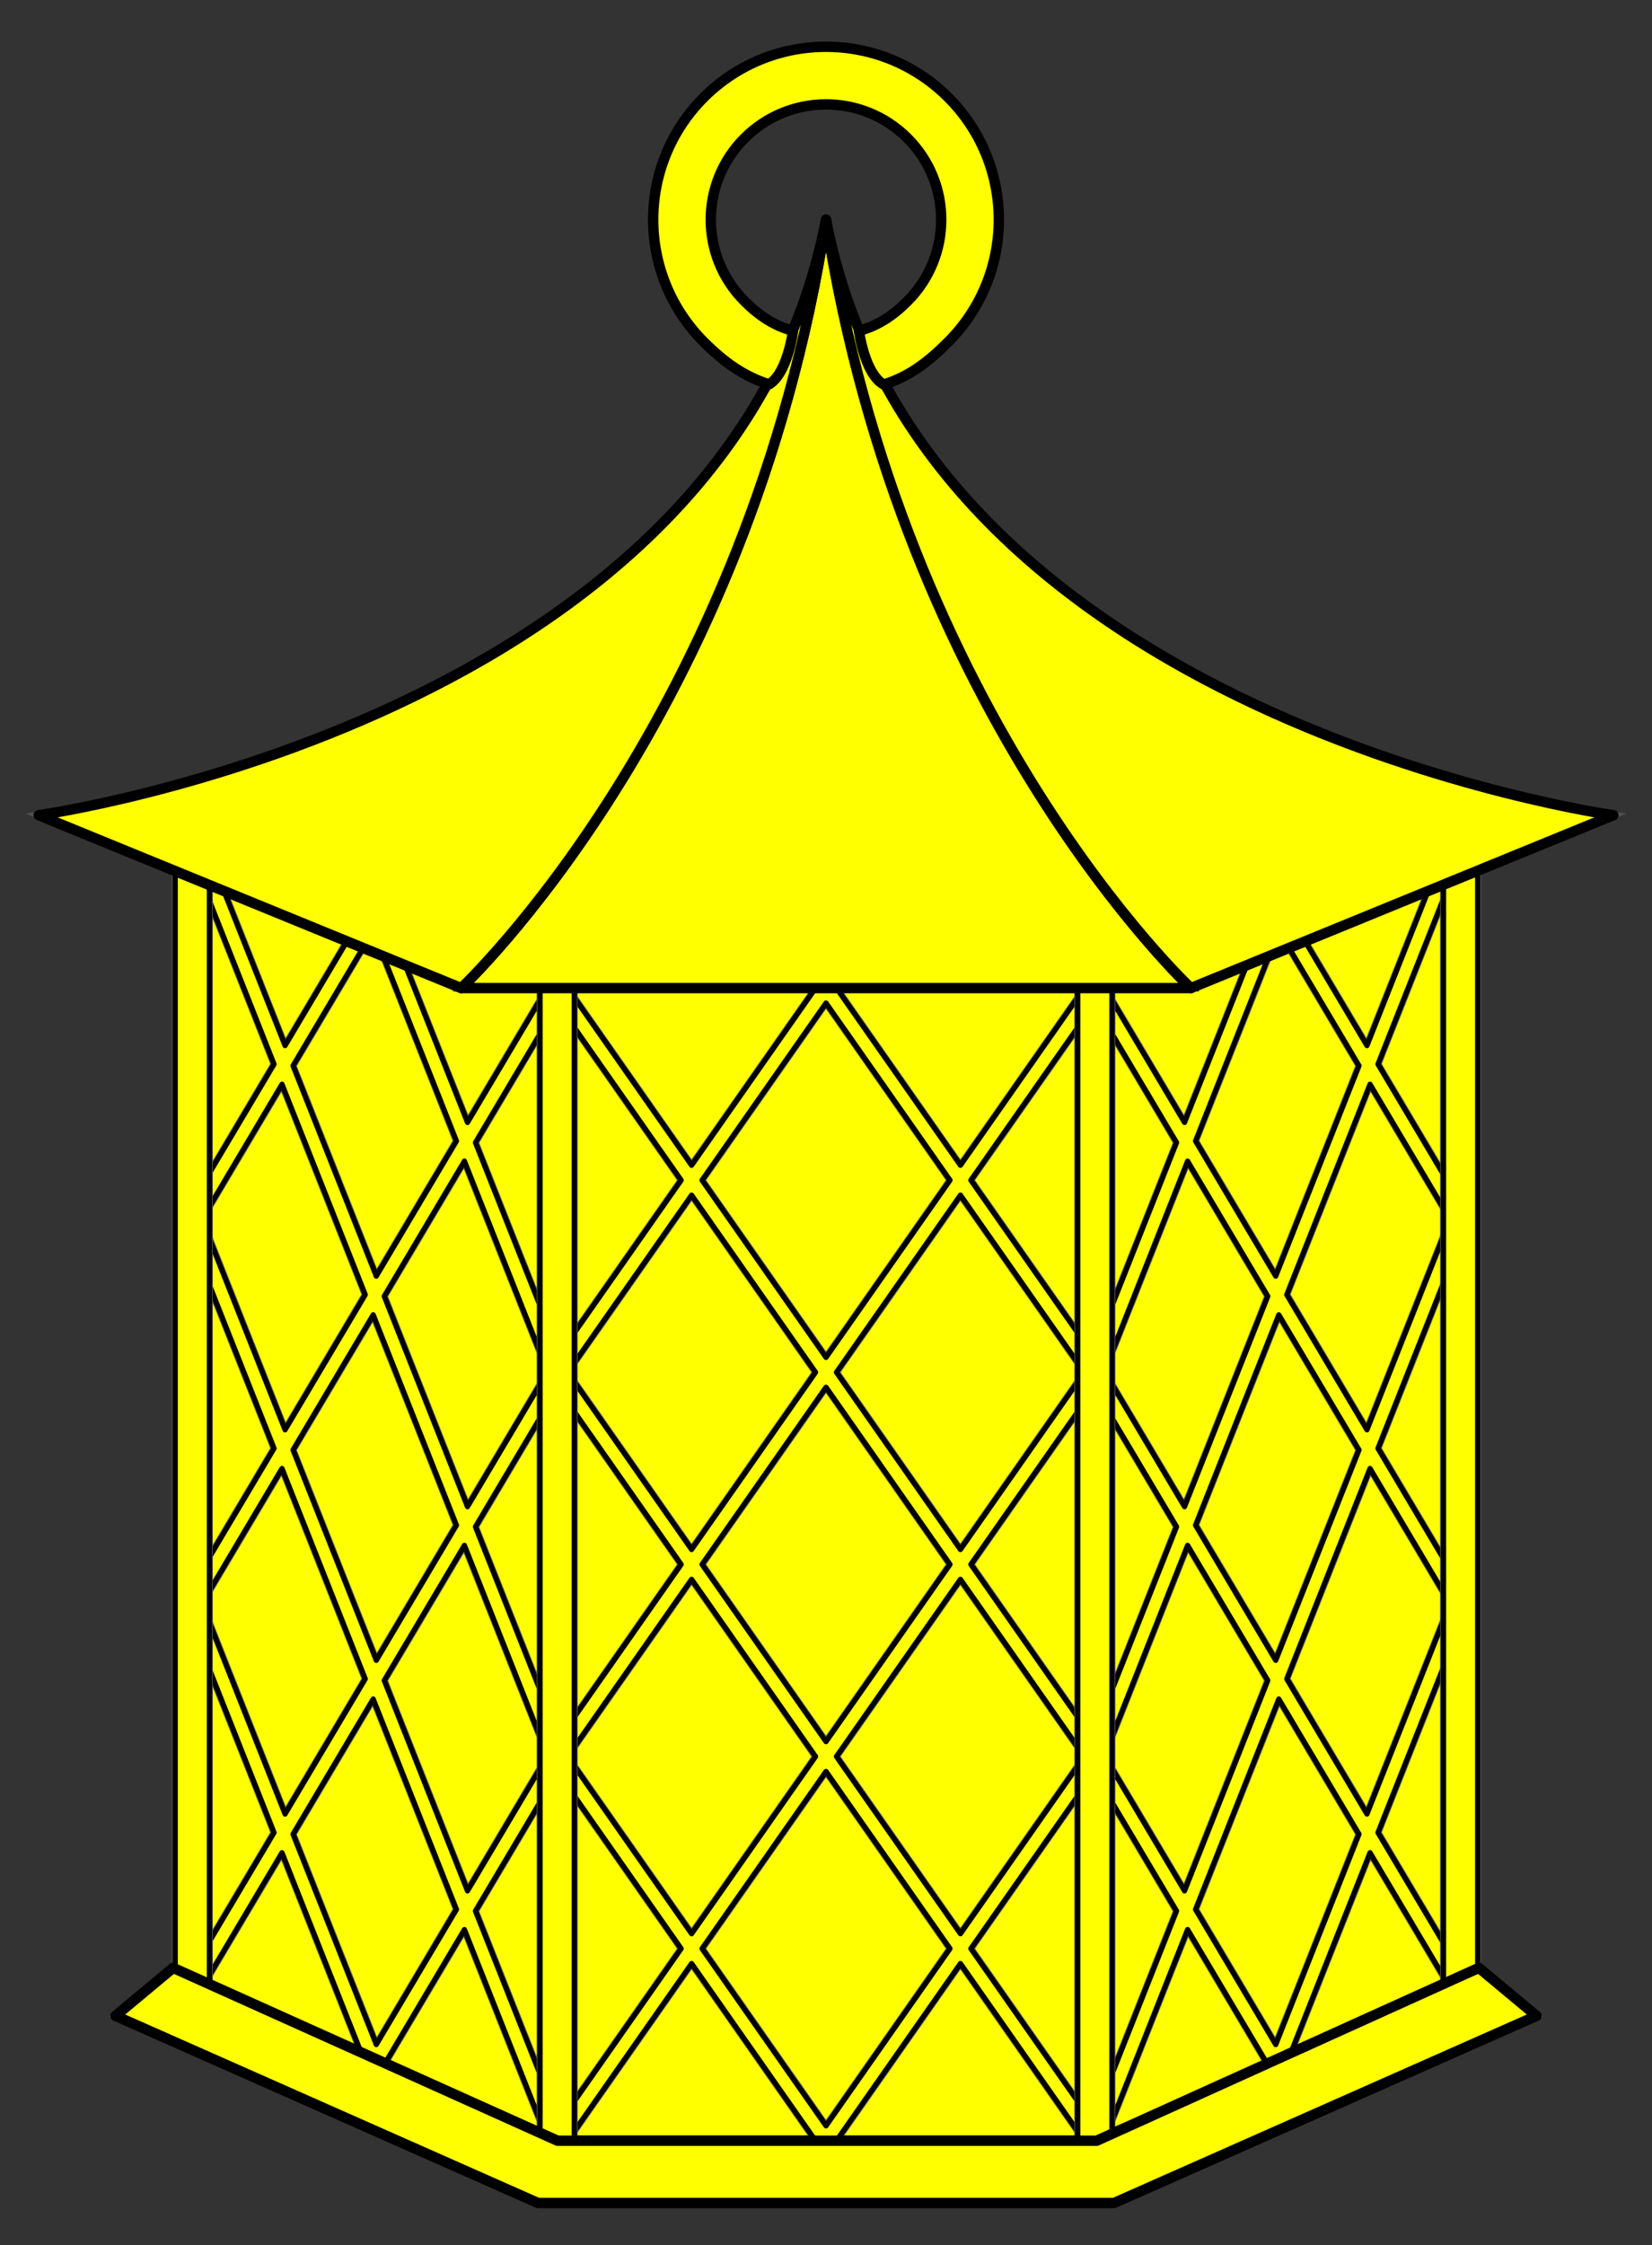 <?xml version="1.0" encoding="utf-8"?>
<svg xmlns:xl="http://www.w3.org/1999/xlink" xmlns="http://www.w3.org/2000/svg"
     xmlns:dc="http://purl.org/dc/elements/1.1/"
     xmlns:xlink="http://www.w3.org/1999/xlink"
     version="1.1"
     viewBox="63 76.5 238.5 324"
     width="238.5"
     height="324"
     preserveAspectRatio="xMidYMid meet"
     zoomAndPan="magnify"
     contentScriptType="application/ecmascript"
     contentStyleType="text/css">
   <rect x="63" y="76.5" width="238.5" height="324" fill="#333333" stroke="none"/>
   <defs/>
   <g stroke-opacity="1" fill="#ffff00" fill-opacity="1" stroke="#505050"
      stroke-dasharray="none">
      <title>Lantern (5)</title>
      <g>
         <title>Art</title>
         <g>
            <g>
               <rect x="143.438" y="213.549" width="77.625" height="171.884"/>
               <rect x="143.438" y="213.549" width="77.625" height="171.884" stroke="black"
                     stroke-linecap="round"
                     stroke-linejoin="round"
                     stroke-width="1.5"/>
            </g>
            <g>
               <path d="M 273.737 191.371 L 221.062 213.549 L 221.062 385.433 L 273.737 363.254 Z"/>
               <path d="M 273.737 191.371 L 221.062 213.549 L 221.062 385.433 L 273.737 363.254 Z"
                     stroke="black"
                     stroke-linecap="round"
                     stroke-linejoin="round"
                     stroke-width="1.5"/>
            </g>
            <g>
               <path d="M 90.763 191.371 L 143.438 213.549 L 143.438 385.433 L 90.763 363.254 Z"/>
               <path d="M 90.763 191.371 L 143.438 213.549 L 143.438 385.433 L 90.763 363.254 Z"
                     stroke="black"
                     stroke-linecap="round"
                     stroke-linejoin="round"
                     stroke-width="1.5"/>
            </g>
            <g>
               <path d="M 130.491 293.932 L 118.469 263.56 L 130.047 244.06 L 142.069 274.431 Z M 128.901 296.61 L 117.322 316.11 L 105.3 285.738 L 116.879 266.238 Z M 130.047 299.506 L 142.069 329.878 L 130.491 349.378 L 118.469 319.006 Z M 131.637 296.828 L 144.49 275.18 C 144.498 275.168 144.505 275.156 144.511 275.144 C 144.519 275.131 144.527 275.117 144.534 275.103 C 144.605 274.965 144.647 274.819 144.663 274.673 C 144.665 274.651 144.667 274.629 144.668 274.607 C 144.676 274.459 144.658 274.309 144.61 274.161 C 144.605 274.145 144.599 274.129 144.593 274.113 C 144.588 274.1 144.583 274.087 144.578 274.075 L 131.637 241.381 L 144.497 219.723 C 144.844 219.138 144.652 218.382 144.067 218.034 C 143.481 217.687 142.725 217.88 142.378 218.465 L 130.491 238.485 L 118.25 207.561 C 118.207 207.449 118.147 207.342 118.071 207.245 C 118.071 207.245 118.071 207.245 118.071 207.244 C 118.07 207.244 118.069 207.243 118.068 207.242 C 118.068 207.241 118.068 207.241 118.068 207.241 C 118.067 207.24 118.066 207.239 118.065 207.238 C 118.065 207.238 118.065 207.237 118.065 207.237 C 118.064 207.236 118.063 207.234 118.062 207.233 C 118.062 207.233 118.061 207.233 118.061 207.233 C 118.061 207.232 118.06 207.231 118.06 207.23 C 118.059 207.23 118.059 207.23 118.059 207.23 C 118.058 207.228 118.056 207.227 118.055 207.225 C 118.055 207.225 118.055 207.224 118.055 207.224 C 118.054 207.224 118.054 207.223 118.054 207.223 C 118.053 207.223 118.053 207.223 118.053 207.223 C 118.052 207.221 118.05 207.219 118.048 207.217 C 118.048 207.216 118.048 207.216 118.048 207.216 C 118.048 207.216 118.048 207.216 118.047 207.216 C 118.047 207.216 118.047 207.215 118.047 207.215 C 118.045 207.213 118.043 207.211 118.042 207.209 C 118.041 207.208 118.041 207.208 118.041 207.208 C 117.955 207.106 117.85 207.017 117.73 206.945 C 117.721 206.94 117.713 206.935 117.705 206.931 C 117.691 206.923 117.677 206.915 117.663 206.908 C 117.525 206.837 117.379 206.795 117.233 206.779 C 117.211 206.777 117.189 206.775 117.167 206.774 C 117.02 206.766 116.869 206.784 116.721 206.832 C 116.705 206.837 116.689 206.843 116.673 206.849 C 116.554 206.893 116.442 206.955 116.341 207.034 C 116.341 207.034 116.341 207.034 116.34 207.034 C 116.339 207.035 116.339 207.036 116.338 207.036 C 116.337 207.037 116.337 207.037 116.337 207.037 C 116.336 207.038 116.335 207.039 116.334 207.04 C 116.334 207.04 116.333 207.04 116.333 207.04 C 116.332 207.041 116.33 207.042 116.329 207.043 C 116.329 207.043 116.329 207.043 116.329 207.044 C 116.328 207.044 116.327 207.045 116.326 207.045 C 116.326 207.046 116.326 207.046 116.326 207.046 C 116.324 207.047 116.323 207.049 116.321 207.05 C 116.321 207.05 116.32 207.05 116.32 207.05 C 116.32 207.051 116.319 207.051 116.319 207.051 C 116.319 207.052 116.319 207.052 116.319 207.052 C 116.317 207.053 116.315 207.055 116.313 207.057 C 116.312 207.057 116.312 207.057 116.312 207.057 C 116.312 207.057 116.312 207.057 116.312 207.057 C 116.312 207.058 116.311 207.058 116.311 207.058 C 116.309 207.06 116.307 207.062 116.305 207.063 C 116.304 207.064 116.304 207.064 116.304 207.064 C 116.202 207.15 116.113 207.254 116.041 207.375 L 116.035 207.385 L 104.154 227.396 L 91.909 196.462 C 91.659 195.829 90.943 195.519 90.31 195.77 C 89.677 196.02 89.367 196.736 89.618 197.369 L 102.564 230.074 L 89.711 251.721 C 89.703 251.733 89.696 251.745 89.689 251.757 C 89.682 251.771 89.674 251.785 89.667 251.799 C 89.596 251.937 89.554 252.083 89.538 252.229 C 89.536 252.251 89.534 252.273 89.533 252.295 C 89.525 252.442 89.543 252.593 89.591 252.741 C 89.596 252.757 89.602 252.773 89.608 252.789 C 89.61 252.794 89.612 252.8 89.614 252.805 C 89.617 252.812 89.619 252.82 89.623 252.827 L 102.564 285.521 L 89.711 307.168 C 89.703 307.18 89.696 307.192 89.689 307.204 C 89.682 307.218 89.674 307.231 89.667 307.245 C 89.596 307.383 89.554 307.529 89.538 307.676 C 89.536 307.698 89.534 307.72 89.533 307.741 C 89.525 307.889 89.543 308.04 89.591 308.187 C 89.596 308.203 89.602 308.22 89.608 308.236 C 89.612 308.248 89.617 308.261 89.623 308.274 L 102.564 340.967 L 89.704 362.625 C 89.357 363.211 89.549 363.966 90.134 364.314 C 90.719 364.661 91.475 364.469 91.823 363.884 L 103.71 343.863 L 115.951 374.787 C 115.994 374.9 116.054 375.007 116.13 375.103 C 116.13 375.104 116.13 375.104 116.13 375.104 C 116.131 375.105 116.132 375.106 116.132 375.107 C 116.133 375.107 116.133 375.107 116.133 375.107 C 116.134 375.108 116.135 375.109 116.136 375.111 C 116.136 375.111 116.136 375.111 116.136 375.111 C 116.137 375.112 116.138 375.114 116.139 375.115 C 116.139 375.115 116.139 375.115 116.14 375.116 C 116.14 375.116 116.141 375.117 116.141 375.118 C 116.142 375.118 116.142 375.118 116.142 375.118 C 116.143 375.12 116.145 375.122 116.146 375.123 C 116.146 375.124 116.146 375.124 116.146 375.124 C 116.147 375.124 116.147 375.125 116.147 375.125 C 116.147 375.125 116.148 375.125 116.148 375.126 C 116.149 375.128 116.151 375.13 116.153 375.132 C 116.153 375.132 116.153 375.132 116.153 375.132 C 116.153 375.132 116.153 375.132 116.153 375.132 C 116.154 375.133 116.154 375.133 116.154 375.133 C 116.156 375.135 116.158 375.137 116.159 375.14 C 116.16 375.14 116.16 375.14 116.16 375.14 C 116.246 375.242 116.35 375.331 116.471 375.403 C 116.48 375.408 116.488 375.413 116.496 375.418 C 116.51 375.425 116.524 375.433 116.538 375.44 C 116.676 375.511 116.822 375.553 116.968 375.569 C 116.99 375.571 117.012 375.573 117.034 375.574 C 117.181 375.582 117.332 375.564 117.48 375.516 C 117.496 375.511 117.512 375.505 117.528 375.499 C 117.647 375.456 117.759 375.393 117.86 375.314 C 117.86 375.314 117.86 375.314 117.86 375.314 C 117.861 375.313 117.862 375.312 117.863 375.312 C 117.863 375.312 117.864 375.312 117.864 375.311 C 117.865 375.31 117.866 375.31 117.867 375.309 C 117.867 375.309 117.868 375.308 117.868 375.308 C 117.869 375.307 117.87 375.306 117.872 375.305 C 117.872 375.305 117.872 375.305 117.872 375.305 C 117.873 375.304 117.874 375.303 117.875 375.303 C 117.875 375.303 117.875 375.303 117.875 375.302 C 117.877 375.301 117.878 375.3 117.88 375.298 C 117.88 375.298 117.88 375.298 117.881 375.298 C 117.881 375.298 117.881 375.297 117.882 375.297 C 117.882 375.297 117.882 375.297 117.882 375.296 C 117.884 375.295 117.886 375.293 117.888 375.292 C 117.888 375.291 117.889 375.291 117.889 375.291 C 117.889 375.291 117.889 375.291 117.889 375.291 C 117.889 375.291 117.89 375.291 117.89 375.29 C 117.892 375.288 117.894 375.287 117.896 375.285 C 117.897 375.285 117.897 375.284 117.897 375.284 C 117.999 375.198 118.088 375.094 118.16 374.973 L 118.166 374.963 L 130.047 354.952 L 142.292 385.887 C 142.542 386.519 143.258 386.829 143.891 386.579 C 144.524 386.328 144.834 385.612 144.583 384.98 L 131.637 352.274 L 144.49 330.627 C 144.498 330.615 144.505 330.603 144.511 330.591 C 144.519 330.577 144.527 330.563 144.534 330.549 C 144.605 330.411 144.647 330.266 144.663 330.119 C 144.665 330.097 144.667 330.075 144.668 330.053 C 144.676 329.906 144.658 329.755 144.61 329.608 C 144.605 329.591 144.599 329.575 144.593 329.559 C 144.591 329.554 144.589 329.549 144.587 329.544 C 144.584 329.536 144.581 329.529 144.578 329.521 Z M 115.732 318.788 L 104.154 338.289 L 92.132 307.917 L 103.71 288.417 Z M 116.879 321.685 L 128.901 352.056 L 117.322 371.557 L 105.3 341.185 Z M 103.71 232.97 L 115.732 263.342 L 104.154 282.842 L 92.132 252.471 Z M 105.3 230.292 L 116.879 210.792 L 128.901 241.163 L 117.322 260.664 Z"
                     fill="#ccc"/>
               <path d="M 130.491 293.932 L 118.469 263.56 L 130.047 244.06 L 142.069 274.431 Z M 128.901 296.61 L 117.322 316.11 L 105.3 285.738 L 116.879 266.238 Z M 130.047 299.506 L 142.069 329.878 L 130.491 349.378 L 118.469 319.006 Z M 131.637 296.828 L 144.49 275.18 C 144.498 275.168 144.505 275.156 144.511 275.144 C 144.519 275.131 144.527 275.117 144.534 275.103 C 144.605 274.965 144.647 274.819 144.663 274.673 C 144.665 274.651 144.667 274.629 144.668 274.607 C 144.676 274.459 144.658 274.309 144.61 274.161 C 144.605 274.145 144.599 274.129 144.593 274.113 C 144.588 274.1 144.583 274.087 144.578 274.075 L 131.637 241.381 L 144.497 219.723 C 144.844 219.138 144.652 218.382 144.067 218.034 C 143.481 217.687 142.725 217.88 142.378 218.465 L 130.491 238.485 L 118.25 207.561 C 118.207 207.449 118.147 207.342 118.071 207.245 C 118.071 207.245 118.071 207.245 118.071 207.244 C 118.07 207.244 118.069 207.243 118.068 207.242 C 118.068 207.241 118.068 207.241 118.068 207.241 C 118.067 207.24 118.066 207.239 118.065 207.238 C 118.065 207.238 118.065 207.237 118.065 207.237 C 118.064 207.236 118.063 207.234 118.062 207.233 C 118.062 207.233 118.061 207.233 118.061 207.233 C 118.061 207.232 118.06 207.231 118.06 207.23 C 118.059 207.23 118.059 207.23 118.059 207.23 C 118.058 207.228 118.056 207.227 118.055 207.225 C 118.055 207.225 118.055 207.224 118.055 207.224 C 118.054 207.224 118.054 207.223 118.054 207.223 C 118.053 207.223 118.053 207.223 118.053 207.223 C 118.052 207.221 118.05 207.219 118.048 207.217 C 118.048 207.216 118.048 207.216 118.048 207.216 C 118.048 207.216 118.048 207.216 118.047 207.216 C 118.047 207.216 118.047 207.215 118.047 207.215 C 118.045 207.213 118.043 207.211 118.042 207.209 C 118.041 207.208 118.041 207.208 118.041 207.208 C 117.955 207.106 117.85 207.017 117.73 206.945 C 117.721 206.94 117.713 206.935 117.705 206.931 C 117.691 206.923 117.677 206.915 117.663 206.908 C 117.525 206.837 117.379 206.795 117.233 206.779 C 117.211 206.777 117.189 206.775 117.167 206.774 C 117.02 206.766 116.869 206.784 116.721 206.832 C 116.705 206.837 116.689 206.843 116.673 206.849 C 116.554 206.893 116.442 206.955 116.341 207.034 C 116.341 207.034 116.341 207.034 116.34 207.034 C 116.339 207.035 116.339 207.036 116.338 207.036 C 116.337 207.037 116.337 207.037 116.337 207.037 C 116.336 207.038 116.335 207.039 116.334 207.04 C 116.334 207.04 116.333 207.04 116.333 207.04 C 116.332 207.041 116.33 207.042 116.329 207.043 C 116.329 207.043 116.329 207.043 116.329 207.044 C 116.328 207.044 116.327 207.045 116.326 207.045 C 116.326 207.046 116.326 207.046 116.326 207.046 C 116.324 207.047 116.323 207.049 116.321 207.05 C 116.321 207.05 116.32 207.05 116.32 207.05 C 116.32 207.051 116.319 207.051 116.319 207.051 C 116.319 207.052 116.319 207.052 116.319 207.052 C 116.317 207.053 116.315 207.055 116.313 207.057 C 116.312 207.057 116.312 207.057 116.312 207.057 C 116.312 207.057 116.312 207.057 116.312 207.057 C 116.312 207.058 116.311 207.058 116.311 207.058 C 116.309 207.06 116.307 207.062 116.305 207.063 C 116.304 207.064 116.304 207.064 116.304 207.064 C 116.202 207.15 116.113 207.254 116.041 207.375 L 116.035 207.385 L 104.154 227.396 L 91.909 196.462 C 91.659 195.829 90.943 195.519 90.31 195.77 C 89.677 196.02 89.367 196.736 89.618 197.369 L 102.564 230.074 L 89.711 251.721 C 89.703 251.733 89.696 251.745 89.689 251.757 C 89.682 251.771 89.674 251.785 89.667 251.799 C 89.596 251.937 89.554 252.083 89.538 252.229 C 89.536 252.251 89.534 252.273 89.533 252.295 C 89.525 252.442 89.543 252.593 89.591 252.741 C 89.596 252.757 89.602 252.773 89.608 252.789 C 89.61 252.794 89.612 252.8 89.614 252.805 C 89.617 252.812 89.619 252.82 89.623 252.827 L 102.564 285.521 L 89.711 307.168 C 89.703 307.18 89.696 307.192 89.689 307.204 C 89.682 307.218 89.674 307.231 89.667 307.245 C 89.596 307.383 89.554 307.529 89.538 307.676 C 89.536 307.698 89.534 307.72 89.533 307.741 C 89.525 307.889 89.543 308.04 89.591 308.187 C 89.596 308.203 89.602 308.22 89.608 308.236 C 89.612 308.248 89.617 308.261 89.623 308.274 L 102.564 340.967 L 89.704 362.625 C 89.357 363.211 89.549 363.966 90.134 364.314 C 90.719 364.661 91.475 364.469 91.823 363.884 L 103.71 343.863 L 115.951 374.787 C 115.994 374.9 116.054 375.007 116.13 375.103 C 116.13 375.104 116.13 375.104 116.13 375.104 C 116.131 375.105 116.132 375.106 116.132 375.107 C 116.133 375.107 116.133 375.107 116.133 375.107 C 116.134 375.108 116.135 375.109 116.136 375.111 C 116.136 375.111 116.136 375.111 116.136 375.111 C 116.137 375.112 116.138 375.114 116.139 375.115 C 116.139 375.115 116.139 375.115 116.14 375.116 C 116.14 375.116 116.141 375.117 116.141 375.118 C 116.142 375.118 116.142 375.118 116.142 375.118 C 116.143 375.12 116.145 375.122 116.146 375.123 C 116.146 375.124 116.146 375.124 116.146 375.124 C 116.147 375.124 116.147 375.125 116.147 375.125 C 116.147 375.125 116.148 375.125 116.148 375.126 C 116.149 375.128 116.151 375.13 116.153 375.132 C 116.153 375.132 116.153 375.132 116.153 375.132 C 116.153 375.132 116.153 375.132 116.153 375.132 C 116.154 375.133 116.154 375.133 116.154 375.133 C 116.156 375.135 116.158 375.137 116.159 375.14 C 116.16 375.14 116.16 375.14 116.16 375.14 C 116.246 375.242 116.35 375.331 116.471 375.403 C 116.48 375.408 116.488 375.413 116.496 375.418 C 116.51 375.425 116.524 375.433 116.538 375.44 C 116.676 375.511 116.822 375.553 116.968 375.569 C 116.99 375.571 117.012 375.573 117.034 375.574 C 117.181 375.582 117.332 375.564 117.48 375.516 C 117.496 375.511 117.512 375.505 117.528 375.499 C 117.647 375.456 117.759 375.393 117.86 375.314 C 117.86 375.314 117.86 375.314 117.86 375.314 C 117.861 375.313 117.862 375.312 117.863 375.312 C 117.863 375.312 117.864 375.312 117.864 375.311 C 117.865 375.31 117.866 375.31 117.867 375.309 C 117.867 375.309 117.868 375.308 117.868 375.308 C 117.869 375.307 117.87 375.306 117.872 375.305 C 117.872 375.305 117.872 375.305 117.872 375.305 C 117.873 375.304 117.874 375.303 117.875 375.303 C 117.875 375.303 117.875 375.303 117.875 375.302 C 117.877 375.301 117.878 375.3 117.88 375.298 C 117.88 375.298 117.88 375.298 117.881 375.298 C 117.881 375.298 117.881 375.297 117.882 375.297 C 117.882 375.297 117.882 375.297 117.882 375.296 C 117.884 375.295 117.886 375.293 117.888 375.292 C 117.888 375.291 117.889 375.291 117.889 375.291 C 117.889 375.291 117.889 375.291 117.889 375.291 C 117.889 375.291 117.89 375.291 117.89 375.29 C 117.892 375.288 117.894 375.287 117.896 375.285 C 117.897 375.285 117.897 375.284 117.897 375.284 C 117.999 375.198 118.088 375.094 118.16 374.973 L 118.166 374.963 L 130.047 354.952 L 142.292 385.887 C 142.542 386.519 143.258 386.829 143.891 386.579 C 144.524 386.328 144.834 385.612 144.583 384.98 L 131.637 352.274 L 144.49 330.627 C 144.498 330.615 144.505 330.603 144.511 330.591 C 144.519 330.577 144.527 330.563 144.534 330.549 C 144.605 330.411 144.647 330.266 144.663 330.119 C 144.665 330.097 144.667 330.075 144.668 330.053 C 144.676 329.906 144.658 329.755 144.61 329.608 C 144.605 329.591 144.599 329.575 144.593 329.559 C 144.591 329.554 144.589 329.549 144.587 329.544 C 144.584 329.536 144.581 329.529 144.578 329.521 Z M 115.732 318.788 L 104.154 338.289 L 92.132 307.917 L 103.71 288.417 Z M 116.879 321.685 L 128.901 352.056 L 117.322 371.557 L 105.3 341.185 Z M 103.71 232.97 L 115.732 263.342 L 104.154 282.842 L 92.132 252.471 Z M 105.3 230.292 L 116.879 210.792 L 128.901 241.163 L 117.322 260.664 Z"
                     stroke="black"
                     stroke-linecap="round"
                     stroke-linejoin="round"
                     stroke-width=".75"/>
            </g>
            <g>
               <path d="M 232.863 296.828 L 219.922 329.521 C 219.919 329.529 219.916 329.536 219.913 329.544 C 219.913 329.542 219.91 329.55 219.907 329.559 C 219.901 329.575 219.895 329.591 219.89 329.608 C 219.842 329.755 219.824 329.906 219.832 330.053 C 219.833 330.075 219.835 330.097 219.837 330.119 C 219.853 330.266 219.895 330.411 219.966 330.549 C 219.973 330.563 219.981 330.577 219.989 330.591 C 219.995 330.603 220.002 330.615 220.01 330.627 L 232.863 352.274 L 219.917 384.98 C 219.666 385.612 219.976 386.328 220.609 386.579 C 221.242 386.829 221.958 386.519 222.208 385.887 L 234.453 354.952 L 246.334 374.963 C 246.404 375.083 246.495 375.192 246.603 375.284 C 246.603 375.284 246.603 375.285 246.604 375.285 C 246.606 375.287 246.608 375.288 246.61 375.29 C 246.61 375.291 246.611 375.291 246.611 375.291 C 246.611 375.291 246.611 375.291 246.611 375.291 C 246.611 375.291 246.612 375.291 246.612 375.292 C 246.614 375.293 246.616 375.295 246.618 375.296 C 246.618 375.297 246.618 375.297 246.618 375.297 C 246.619 375.297 246.619 375.298 246.619 375.298 C 246.62 375.298 246.62 375.298 246.62 375.298 C 246.622 375.3 246.623 375.301 246.625 375.302 C 246.625 375.303 246.625 375.303 246.625 375.303 C 246.626 375.303 246.627 375.304 246.628 375.305 C 246.628 375.305 246.628 375.305 246.628 375.305 C 246.63 375.306 246.631 375.307 246.632 375.308 C 246.632 375.308 246.633 375.309 246.633 375.309 C 246.634 375.31 246.635 375.31 246.636 375.311 C 246.636 375.312 246.637 375.312 246.637 375.312 C 246.638 375.312 246.639 375.313 246.64 375.314 C 246.64 375.314 246.64 375.314 246.64 375.314 C 246.741 375.393 246.853 375.456 246.972 375.499 C 246.988 375.505 247.004 375.511 247.02 375.516 C 247.168 375.564 247.319 375.582 247.466 375.574 C 247.488 375.573 247.51 375.571 247.532 375.569 C 247.678 375.553 247.824 375.511 247.962 375.44 C 247.976 375.433 247.99 375.425 248.004 375.418 C 248.13 375.347 248.244 375.253 248.34 375.14 C 248.34 375.14 248.34 375.14 248.341 375.14 C 248.343 375.137 248.344 375.135 248.346 375.133 C 248.346 375.133 248.346 375.133 248.347 375.132 C 248.347 375.132 248.347 375.132 248.347 375.132 C 248.347 375.132 248.347 375.132 248.347 375.132 C 248.349 375.13 248.351 375.128 248.352 375.126 C 248.352 375.125 248.352 375.125 248.353 375.125 C 248.353 375.125 248.353 375.124 248.354 375.124 C 248.354 375.124 248.354 375.124 248.354 375.123 C 248.355 375.122 248.357 375.12 248.358 375.118 C 248.358 375.118 248.358 375.118 248.359 375.118 C 248.359 375.117 248.36 375.116 248.36 375.116 C 248.361 375.115 248.361 375.115 248.361 375.115 C 248.362 375.114 248.363 375.112 248.364 375.111 C 248.364 375.111 248.364 375.111 248.364 375.111 C 248.365 375.109 248.366 375.108 248.367 375.107 C 248.367 375.107 248.367 375.107 248.368 375.107 C 248.368 375.106 248.369 375.105 248.37 375.104 C 248.37 375.104 248.37 375.104 248.37 375.103 C 248.446 375.007 248.506 374.9 248.549 374.787 L 260.79 343.863 L 272.677 363.884 C 273.025 364.469 273.781 364.661 274.366 364.314 C 274.951 363.966 275.144 363.211 274.796 362.625 L 261.936 340.967 L 274.877 308.274 C 274.883 308.261 274.887 308.248 274.892 308.236 C 274.898 308.22 274.904 308.203 274.909 308.187 C 274.957 308.04 274.975 307.889 274.967 307.742 C 274.966 307.72 274.964 307.698 274.962 307.676 C 274.946 307.529 274.904 307.383 274.833 307.245 C 274.826 307.231 274.818 307.218 274.81 307.204 C 274.804 307.192 274.797 307.18 274.789 307.168 L 261.936 285.521 L 274.877 252.827 C 274.881 252.82 274.884 252.812 274.886 252.805 C 274.886 252.807 274.889 252.798 274.892 252.789 C 274.898 252.773 274.904 252.757 274.909 252.741 C 274.957 252.593 274.975 252.442 274.967 252.295 C 274.966 252.273 274.964 252.251 274.962 252.229 C 274.946 252.083 274.904 251.937 274.833 251.799 C 274.826 251.785 274.818 251.771 274.81 251.757 C 274.804 251.745 274.797 251.733 274.789 251.721 L 261.936 230.074 L 274.882 197.369 C 275.133 196.736 274.823 196.02 274.19 195.77 C 273.557 195.519 272.841 195.829 272.591 196.462 L 260.346 227.396 L 248.465 207.385 C 248.395 207.265 248.305 207.156 248.196 207.064 C 248.196 207.064 248.196 207.064 248.195 207.063 C 248.193 207.062 248.191 207.06 248.189 207.058 C 248.189 207.058 248.188 207.058 248.188 207.057 C 248.188 207.057 248.188 207.057 248.188 207.057 C 248.188 207.057 248.188 207.057 248.187 207.057 C 248.185 207.055 248.183 207.053 248.181 207.052 C 248.181 207.052 248.181 207.052 248.181 207.051 C 248.181 207.051 248.18 207.051 248.18 207.05 C 248.18 207.05 248.179 207.05 248.179 207.05 C 248.178 207.049 248.176 207.047 248.174 207.046 C 248.174 207.046 248.174 207.046 248.174 207.045 C 248.173 207.045 248.172 207.044 248.171 207.044 C 248.171 207.043 248.171 207.043 248.171 207.043 C 248.17 207.042 248.168 207.041 248.167 207.04 C 248.167 207.04 248.167 207.04 248.166 207.04 C 248.165 207.039 248.164 207.038 248.163 207.037 C 248.163 207.037 248.163 207.037 248.162 207.036 C 248.161 207.036 248.161 207.035 248.16 207.034 C 248.159 207.034 248.159 207.034 248.159 207.034 C 248.058 206.955 247.946 206.893 247.827 206.849 C 247.811 206.843 247.795 206.837 247.779 206.832 C 247.631 206.784 247.48 206.766 247.333 206.774 C 247.311 206.775 247.289 206.777 247.267 206.779 C 247.121 206.795 246.975 206.837 246.837 206.908 C 246.823 206.915 246.809 206.923 246.795 206.931 C 246.669 207.002 246.555 207.095 246.459 207.208 C 246.459 207.208 246.459 207.208 246.458 207.209 C 246.457 207.211 246.455 207.213 246.453 207.215 C 246.453 207.215 246.453 207.216 246.453 207.216 C 246.452 207.216 246.452 207.216 246.452 207.216 C 246.452 207.216 246.452 207.216 246.452 207.217 C 246.45 207.219 246.448 207.221 246.447 207.223 C 246.447 207.223 246.447 207.223 246.446 207.223 C 246.446 207.223 246.446 207.224 246.445 207.224 C 246.445 207.224 246.445 207.225 246.445 207.225 C 246.444 207.227 246.442 207.228 246.441 207.23 C 246.441 207.23 246.441 207.23 246.44 207.23 C 246.44 207.231 246.439 207.232 246.439 207.233 C 246.439 207.233 246.438 207.233 246.438 207.233 C 246.437 207.234 246.436 207.236 246.435 207.237 C 246.435 207.237 246.435 207.238 246.435 207.238 C 246.434 207.239 246.433 207.24 246.432 207.241 C 246.432 207.241 246.432 207.241 246.432 207.242 C 246.431 207.243 246.43 207.244 246.429 207.244 C 246.429 207.245 246.429 207.245 246.429 207.245 C 246.353 207.342 246.293 207.449 246.25 207.561 L 234.009 238.485 L 222.122 218.465 C 221.775 217.88 221.019 217.687 220.433 218.034 C 219.848 218.382 219.656 219.138 220.003 219.723 L 232.863 241.381 L 219.922 274.075 C 219.917 274.087 219.912 274.1 219.907 274.113 C 219.901 274.129 219.895 274.145 219.89 274.161 C 219.842 274.309 219.824 274.459 219.832 274.607 C 219.833 274.629 219.835 274.651 219.837 274.673 C 219.853 274.819 219.895 274.965 219.966 275.103 C 219.973 275.117 219.981 275.131 219.989 275.144 C 219.995 275.156 220.002 275.168 220.01 275.18 Z M 234.453 299.506 L 246.031 319.006 L 234.009 349.378 L 222.431 329.878 Z M 235.599 296.61 L 247.621 266.238 L 259.2 285.738 L 247.178 316.11 Z M 234.009 293.932 L 222.431 274.431 L 234.453 244.06 L 246.031 263.56 Z M 247.621 321.685 L 259.2 341.185 L 247.178 371.557 L 235.599 352.056 Z M 248.768 318.788 L 260.79 288.417 L 272.368 307.917 L 260.346 338.289 Z M 259.2 230.292 L 247.178 260.664 L 235.599 241.163 L 247.621 210.792 Z M 260.79 232.97 L 272.368 252.471 L 260.346 282.842 L 248.768 263.342 Z"
                     fill="#ccc"/>
               <path d="M 232.863 296.828 L 219.922 329.521 C 219.919 329.529 219.916 329.536 219.913 329.544 C 219.913 329.542 219.91 329.55 219.907 329.559 C 219.901 329.575 219.895 329.591 219.89 329.608 C 219.842 329.755 219.824 329.906 219.832 330.053 C 219.833 330.075 219.835 330.097 219.837 330.119 C 219.853 330.266 219.895 330.411 219.966 330.549 C 219.973 330.563 219.981 330.577 219.989 330.591 C 219.995 330.603 220.002 330.615 220.01 330.627 L 232.863 352.274 L 219.917 384.98 C 219.666 385.612 219.976 386.328 220.609 386.579 C 221.242 386.829 221.958 386.519 222.208 385.887 L 234.453 354.952 L 246.334 374.963 C 246.404 375.083 246.495 375.192 246.603 375.284 C 246.603 375.284 246.603 375.285 246.604 375.285 C 246.606 375.287 246.608 375.288 246.61 375.29 C 246.61 375.291 246.611 375.291 246.611 375.291 C 246.611 375.291 246.611 375.291 246.611 375.291 C 246.611 375.291 246.612 375.291 246.612 375.292 C 246.614 375.293 246.616 375.295 246.618 375.296 C 246.618 375.297 246.618 375.297 246.618 375.297 C 246.619 375.297 246.619 375.298 246.619 375.298 C 246.62 375.298 246.62 375.298 246.62 375.298 C 246.622 375.3 246.623 375.301 246.625 375.302 C 246.625 375.303 246.625 375.303 246.625 375.303 C 246.626 375.303 246.627 375.304 246.628 375.305 C 246.628 375.305 246.628 375.305 246.628 375.305 C 246.63 375.306 246.631 375.307 246.632 375.308 C 246.632 375.308 246.633 375.309 246.633 375.309 C 246.634 375.31 246.635 375.31 246.636 375.311 C 246.636 375.312 246.637 375.312 246.637 375.312 C 246.638 375.312 246.639 375.313 246.64 375.314 C 246.64 375.314 246.64 375.314 246.64 375.314 C 246.741 375.393 246.853 375.456 246.972 375.499 C 246.988 375.505 247.004 375.511 247.02 375.516 C 247.168 375.564 247.319 375.582 247.466 375.574 C 247.488 375.573 247.51 375.571 247.532 375.569 C 247.678 375.553 247.824 375.511 247.962 375.44 C 247.976 375.433 247.99 375.425 248.004 375.418 C 248.13 375.347 248.244 375.253 248.34 375.14 C 248.34 375.14 248.34 375.14 248.341 375.14 C 248.343 375.137 248.344 375.135 248.346 375.133 C 248.346 375.133 248.346 375.133 248.347 375.132 C 248.347 375.132 248.347 375.132 248.347 375.132 C 248.347 375.132 248.347 375.132 248.347 375.132 C 248.349 375.13 248.351 375.128 248.352 375.126 C 248.352 375.125 248.352 375.125 248.353 375.125 C 248.353 375.125 248.353 375.124 248.354 375.124 C 248.354 375.124 248.354 375.124 248.354 375.123 C 248.355 375.122 248.357 375.12 248.358 375.118 C 248.358 375.118 248.358 375.118 248.359 375.118 C 248.359 375.117 248.36 375.116 248.36 375.116 C 248.361 375.115 248.361 375.115 248.361 375.115 C 248.362 375.114 248.363 375.112 248.364 375.111 C 248.364 375.111 248.364 375.111 248.364 375.111 C 248.365 375.109 248.366 375.108 248.367 375.107 C 248.367 375.107 248.367 375.107 248.368 375.107 C 248.368 375.106 248.369 375.105 248.37 375.104 C 248.37 375.104 248.37 375.104 248.37 375.103 C 248.446 375.007 248.506 374.9 248.549 374.787 L 260.79 343.863 L 272.677 363.884 C 273.025 364.469 273.781 364.661 274.366 364.314 C 274.951 363.966 275.144 363.211 274.796 362.625 L 261.936 340.967 L 274.877 308.274 C 274.883 308.261 274.887 308.248 274.892 308.236 C 274.898 308.22 274.904 308.203 274.909 308.187 C 274.957 308.04 274.975 307.889 274.967 307.742 C 274.966 307.72 274.964 307.698 274.962 307.676 C 274.946 307.529 274.904 307.383 274.833 307.245 C 274.826 307.231 274.818 307.218 274.81 307.204 C 274.804 307.192 274.797 307.18 274.789 307.168 L 261.936 285.521 L 274.877 252.827 C 274.881 252.82 274.884 252.812 274.886 252.805 C 274.886 252.807 274.889 252.798 274.892 252.789 C 274.898 252.773 274.904 252.757 274.909 252.741 C 274.957 252.593 274.975 252.442 274.967 252.295 C 274.966 252.273 274.964 252.251 274.962 252.229 C 274.946 252.083 274.904 251.937 274.833 251.799 C 274.826 251.785 274.818 251.771 274.81 251.757 C 274.804 251.745 274.797 251.733 274.789 251.721 L 261.936 230.074 L 274.882 197.369 C 275.133 196.736 274.823 196.02 274.19 195.77 C 273.557 195.519 272.841 195.829 272.591 196.462 L 260.346 227.396 L 248.465 207.385 C 248.395 207.265 248.305 207.156 248.196 207.064 C 248.196 207.064 248.196 207.064 248.195 207.063 C 248.193 207.062 248.191 207.06 248.189 207.058 C 248.189 207.058 248.188 207.058 248.188 207.057 C 248.188 207.057 248.188 207.057 248.188 207.057 C 248.188 207.057 248.188 207.057 248.187 207.057 C 248.185 207.055 248.183 207.053 248.181 207.052 C 248.181 207.052 248.181 207.052 248.181 207.051 C 248.181 207.051 248.18 207.051 248.18 207.05 C 248.18 207.05 248.179 207.05 248.179 207.05 C 248.178 207.049 248.176 207.047 248.174 207.046 C 248.174 207.046 248.174 207.046 248.174 207.045 C 248.173 207.045 248.172 207.044 248.171 207.044 C 248.171 207.043 248.171 207.043 248.171 207.043 C 248.17 207.042 248.168 207.041 248.167 207.04 C 248.167 207.04 248.167 207.04 248.166 207.04 C 248.165 207.039 248.164 207.038 248.163 207.037 C 248.163 207.037 248.163 207.037 248.162 207.036 C 248.161 207.036 248.161 207.035 248.16 207.034 C 248.159 207.034 248.159 207.034 248.159 207.034 C 248.058 206.955 247.946 206.893 247.827 206.849 C 247.811 206.843 247.795 206.837 247.779 206.832 C 247.631 206.784 247.48 206.766 247.333 206.774 C 247.311 206.775 247.289 206.777 247.267 206.779 C 247.121 206.795 246.975 206.837 246.837 206.908 C 246.823 206.915 246.809 206.923 246.795 206.931 C 246.669 207.002 246.555 207.095 246.459 207.208 C 246.459 207.208 246.459 207.208 246.458 207.209 C 246.457 207.211 246.455 207.213 246.453 207.215 C 246.453 207.215 246.453 207.216 246.453 207.216 C 246.452 207.216 246.452 207.216 246.452 207.216 C 246.452 207.216 246.452 207.216 246.452 207.217 C 246.45 207.219 246.448 207.221 246.447 207.223 C 246.447 207.223 246.447 207.223 246.446 207.223 C 246.446 207.223 246.446 207.224 246.445 207.224 C 246.445 207.224 246.445 207.225 246.445 207.225 C 246.444 207.227 246.442 207.228 246.441 207.23 C 246.441 207.23 246.441 207.23 246.44 207.23 C 246.44 207.231 246.439 207.232 246.439 207.233 C 246.439 207.233 246.438 207.233 246.438 207.233 C 246.437 207.234 246.436 207.236 246.435 207.237 C 246.435 207.237 246.435 207.238 246.435 207.238 C 246.434 207.239 246.433 207.24 246.432 207.241 C 246.432 207.241 246.432 207.241 246.432 207.242 C 246.431 207.243 246.43 207.244 246.429 207.244 C 246.429 207.245 246.429 207.245 246.429 207.245 C 246.353 207.342 246.293 207.449 246.25 207.561 L 234.009 238.485 L 222.122 218.465 C 221.775 217.88 221.019 217.687 220.433 218.034 C 219.848 218.382 219.656 219.138 220.003 219.723 L 232.863 241.381 L 219.922 274.075 C 219.917 274.087 219.912 274.1 219.907 274.113 C 219.901 274.129 219.895 274.145 219.89 274.161 C 219.842 274.309 219.824 274.459 219.832 274.607 C 219.833 274.629 219.835 274.651 219.837 274.673 C 219.853 274.819 219.895 274.965 219.966 275.103 C 219.973 275.117 219.981 275.131 219.989 275.144 C 219.995 275.156 220.002 275.168 220.01 275.18 Z M 234.453 299.506 L 246.031 319.006 L 234.009 349.378 L 222.431 329.878 Z M 235.599 296.61 L 247.621 266.238 L 259.2 285.738 L 247.178 316.11 Z M 234.009 293.932 L 222.431 274.431 L 234.453 244.06 L 246.031 263.56 Z M 247.621 321.685 L 259.2 341.185 L 247.178 371.557 L 235.599 352.056 Z M 248.768 318.788 L 260.79 288.417 L 272.368 307.917 L 260.346 338.289 Z M 259.2 230.292 L 247.178 260.664 L 235.599 241.163 L 247.621 210.792 Z M 260.79 232.97 L 272.368 252.471 L 260.346 282.842 L 248.768 263.342 Z"
                     stroke="black"
                     stroke-linecap="round"
                     stroke-linejoin="round"
                     stroke-width=".75"/>
            </g>
            <g>
               <path d="M 182.25 272.392 L 164.348 246.817 L 182.25 221.242 L 200.152 246.817 Z M 180.746 274.54 L 162.844 300.115 L 144.942 274.54 L 162.844 248.966 Z M 182.25 276.689 L 200.152 302.263 L 182.25 327.838 L 164.348 302.263 Z M 183.754 274.54 L 201.656 248.966 L 219.558 274.54 L 201.656 300.115 Z M 161.34 302.263 L 142.445 329.257 C 142.406 329.308 142.373 329.363 142.343 329.419 C 142.331 329.444 142.319 329.469 142.308 329.494 C 142.245 329.638 142.212 329.789 142.206 329.94 C 142.205 329.972 142.205 330.003 142.206 330.034 C 142.212 330.185 142.245 330.336 142.308 330.479 C 142.319 330.504 142.331 330.529 142.344 330.554 C 142.373 330.61 142.406 330.665 142.445 330.717 L 161.34 357.71 L 142.428 384.726 C 142.038 385.284 142.173 386.052 142.731 386.442 C 143.288 386.833 144.057 386.697 144.447 386.14 L 162.844 359.858 L 181.224 386.116 C 181.267 386.18 181.315 386.24 181.37 386.296 C 181.374 386.3 181.378 386.304 181.382 386.308 C 181.472 386.398 181.574 386.471 181.683 386.527 C 181.707 386.54 181.732 386.552 181.758 386.563 C 181.901 386.625 182.052 386.659 182.204 386.664 C 182.235 386.666 182.266 386.666 182.298 386.664 C 182.449 386.659 182.599 386.625 182.742 386.563 C 182.768 386.552 182.793 386.54 182.817 386.527 C 182.924 386.472 183.024 386.4 183.113 386.313 C 183.117 386.309 183.121 386.305 183.125 386.301 C 183.182 386.244 183.232 386.182 183.276 386.116 L 201.656 359.858 L 220.053 386.14 C 220.443 386.697 221.212 386.833 221.769 386.442 C 222.327 386.052 222.462 385.284 222.072 384.726 L 203.16 357.71 L 222.055 330.717 C 222.094 330.665 222.127 330.61 222.157 330.554 C 222.169 330.529 222.181 330.504 222.192 330.479 C 222.255 330.336 222.288 330.184 222.294 330.033 C 222.295 330.002 222.295 329.97 222.294 329.939 C 222.288 329.788 222.255 329.637 222.192 329.494 C 222.181 329.469 222.169 329.444 222.156 329.419 C 222.127 329.363 222.094 329.308 222.055 329.257 L 203.16 302.263 L 222.055 275.27 C 222.094 275.218 222.127 275.164 222.157 275.107 C 222.169 275.083 222.181 275.058 222.192 275.033 C 222.255 274.889 222.288 274.738 222.294 274.587 C 222.295 274.555 222.295 274.524 222.294 274.492 C 222.288 274.342 222.255 274.191 222.192 274.048 C 222.181 274.023 222.169 273.998 222.156 273.973 C 222.127 273.916 222.094 273.862 222.055 273.81 L 203.16 246.817 L 222.072 219.8 C 222.462 219.243 222.327 218.475 221.769 218.084 C 221.212 217.694 220.443 217.83 220.053 218.387 L 201.656 244.668 L 183.276 218.411 C 183.233 218.347 183.185 218.287 183.13 218.231 C 183.126 218.227 183.122 218.223 183.118 218.219 C 183.028 218.129 182.926 218.056 182.817 218 C 182.793 217.987 182.768 217.975 182.742 217.964 C 182.599 217.901 182.448 217.868 182.296 217.862 C 182.265 217.861 182.234 217.861 182.202 217.862 C 182.051 217.868 181.901 217.901 181.758 217.964 C 181.732 217.975 181.707 217.987 181.683 218 C 181.576 218.055 181.476 218.127 181.387 218.214 C 181.383 218.218 181.379 218.222 181.375 218.226 C 181.318 218.283 181.268 218.345 181.224 218.411 L 162.844 244.668 L 144.447 218.387 C 144.057 217.83 143.288 217.694 142.731 218.084 C 142.173 218.475 142.038 219.243 142.428 219.8 L 142.428 219.8 L 142.428 219.8 L 161.34 246.817 L 142.445 273.81 C 142.406 273.862 142.373 273.916 142.343 273.973 C 142.331 273.998 142.319 274.023 142.308 274.048 C 142.245 274.191 142.212 274.343 142.206 274.494 C 142.205 274.525 142.205 274.557 142.206 274.588 C 142.212 274.739 142.245 274.89 142.308 275.033 C 142.319 275.058 142.331 275.083 142.343 275.107 C 142.373 275.164 142.406 275.218 142.445 275.27 Z M 162.844 304.412 L 180.746 329.987 L 162.844 355.561 L 144.942 329.987 Z M 201.656 304.412 L 219.558 329.987 L 201.656 355.561 L 183.754 329.987 Z M 182.25 332.135 L 200.152 357.71 L 182.25 383.284 L 164.348 357.71 Z"
                     fill="#ccc"/>
               <path d="M 182.25 272.392 L 164.348 246.817 L 182.25 221.242 L 200.152 246.817 Z M 180.746 274.54 L 162.844 300.115 L 144.942 274.54 L 162.844 248.966 Z M 182.25 276.689 L 200.152 302.263 L 182.25 327.838 L 164.348 302.263 Z M 183.754 274.54 L 201.656 248.966 L 219.558 274.54 L 201.656 300.115 Z M 161.34 302.263 L 142.445 329.257 C 142.406 329.308 142.373 329.363 142.343 329.419 C 142.331 329.444 142.319 329.469 142.308 329.494 C 142.245 329.638 142.212 329.789 142.206 329.94 C 142.205 329.972 142.205 330.003 142.206 330.034 C 142.212 330.185 142.245 330.336 142.308 330.479 C 142.319 330.504 142.331 330.529 142.344 330.554 C 142.373 330.61 142.406 330.665 142.445 330.717 L 161.34 357.71 L 142.428 384.726 C 142.038 385.284 142.173 386.052 142.731 386.442 C 143.288 386.833 144.057 386.697 144.447 386.14 L 162.844 359.858 L 181.224 386.116 C 181.267 386.18 181.315 386.24 181.37 386.296 C 181.374 386.3 181.378 386.304 181.382 386.308 C 181.472 386.398 181.574 386.471 181.683 386.527 C 181.707 386.54 181.732 386.552 181.758 386.563 C 181.901 386.625 182.052 386.659 182.204 386.664 C 182.235 386.666 182.266 386.666 182.298 386.664 C 182.449 386.659 182.599 386.625 182.742 386.563 C 182.768 386.552 182.793 386.54 182.817 386.527 C 182.924 386.472 183.024 386.4 183.113 386.313 C 183.117 386.309 183.121 386.305 183.125 386.301 C 183.182 386.244 183.232 386.182 183.276 386.116 L 201.656 359.858 L 220.053 386.14 C 220.443 386.697 221.212 386.833 221.769 386.442 C 222.327 386.052 222.462 385.284 222.072 384.726 L 203.16 357.71 L 222.055 330.717 C 222.094 330.665 222.127 330.61 222.157 330.554 C 222.169 330.529 222.181 330.504 222.192 330.479 C 222.255 330.336 222.288 330.184 222.294 330.033 C 222.295 330.002 222.295 329.97 222.294 329.939 C 222.288 329.788 222.255 329.637 222.192 329.494 C 222.181 329.469 222.169 329.444 222.156 329.419 C 222.127 329.363 222.094 329.308 222.055 329.257 L 203.16 302.263 L 222.055 275.27 C 222.094 275.218 222.127 275.164 222.157 275.107 C 222.169 275.083 222.181 275.058 222.192 275.033 C 222.255 274.889 222.288 274.738 222.294 274.587 C 222.295 274.555 222.295 274.524 222.294 274.492 C 222.288 274.342 222.255 274.191 222.192 274.048 C 222.181 274.023 222.169 273.998 222.156 273.973 C 222.127 273.916 222.094 273.862 222.055 273.81 L 203.16 246.817 L 222.072 219.8 C 222.462 219.243 222.327 218.475 221.769 218.084 C 221.212 217.694 220.443 217.83 220.053 218.387 L 201.656 244.668 L 183.276 218.411 C 183.233 218.347 183.185 218.287 183.13 218.231 C 183.126 218.227 183.122 218.223 183.118 218.219 C 183.028 218.129 182.926 218.056 182.817 218 C 182.793 217.987 182.768 217.975 182.742 217.964 C 182.599 217.901 182.448 217.868 182.296 217.862 C 182.265 217.861 182.234 217.861 182.202 217.862 C 182.051 217.868 181.901 217.901 181.758 217.964 C 181.732 217.975 181.707 217.987 181.683 218 C 181.576 218.055 181.476 218.127 181.387 218.214 C 181.383 218.218 181.379 218.222 181.375 218.226 C 181.318 218.283 181.268 218.345 181.224 218.411 L 162.844 244.668 L 144.447 218.387 C 144.057 217.83 143.288 217.694 142.731 218.084 C 142.173 218.475 142.038 219.243 142.428 219.8 L 142.428 219.8 L 142.428 219.8 L 161.34 246.817 L 142.445 273.81 C 142.406 273.862 142.373 273.916 142.343 273.973 C 142.331 273.998 142.319 274.023 142.308 274.048 C 142.245 274.191 142.212 274.343 142.206 274.494 C 142.205 274.525 142.205 274.557 142.206 274.588 C 142.212 274.739 142.245 274.89 142.308 275.033 C 142.319 275.058 142.331 275.083 142.343 275.107 C 142.373 275.164 142.406 275.218 142.445 275.27 Z M 162.844 304.412 L 180.746 329.987 L 162.844 355.561 L 144.942 329.987 Z M 201.656 304.412 L 219.558 329.987 L 201.656 355.561 L 183.754 329.987 Z M 182.25 332.135 L 200.152 357.71 L 182.25 383.284 L 164.348 357.71 Z"
                     stroke="black"
                     stroke-linecap="round"
                     stroke-linejoin="round"
                     stroke-width=".75"/>
            </g>
            <g>
               <path d="M 276.334 363.254 L 276.334 196.915 L 276.334 194.451 L 271.405 194.451 L 271.405 196.915 L 271.405 363.254 L 271.405 365.719 L 276.334 365.719 Z"
                     fill="#ccc"/>
               <path d="M 276.334 363.254 L 276.334 196.915 L 276.334 194.451 L 271.405 194.451 L 271.405 196.915 L 271.405 363.254 L 271.405 365.719 L 276.334 365.719 Z"
                     stroke="black"
                     stroke-linecap="round"
                     stroke-linejoin="round"
                     stroke-width=".75"/>
            </g>
            <g>
               <path d="M 93.228 363.254 L 93.228 196.915 L 93.228 194.451 L 88.299 194.451 L 88.299 196.915 L 88.299 363.254 L 88.299 365.719 L 93.228 365.719 Z"
                     fill="#ccc"/>
               <path d="M 93.228 363.254 L 93.228 196.915 L 93.228 194.451 L 88.299 194.451 L 88.299 196.915 L 88.299 363.254 L 88.299 365.719 L 93.228 365.719 Z"
                     stroke="black"
                     stroke-linecap="round"
                     stroke-linejoin="round"
                     stroke-width=".75"/>
            </g>
            <g>
               <path d="M 145.902 385.433 L 145.902 219.094 L 145.902 216.629 L 140.973 216.629 L 140.973 219.094 L 140.973 385.433 L 140.973 387.897 L 145.902 387.897 Z"
                     fill="#ccc"/>
               <path d="M 145.902 385.433 L 145.902 219.094 L 145.902 216.629 L 140.973 216.629 L 140.973 219.094 L 140.973 385.433 L 140.973 387.897 L 145.902 387.897 Z"
                     stroke="black"
                     stroke-linecap="round"
                     stroke-linejoin="round"
                     stroke-width=".75"/>
            </g>
            <g>
               <path d="M 223.527 385.433 L 223.527 219.094 L 223.527 216.629 L 218.598 216.629 L 218.598 219.094 L 218.598 385.433 L 218.598 387.897 L 223.527 387.897 Z"
                     fill="#ccc"/>
               <path d="M 223.527 385.433 L 223.527 219.094 L 223.527 216.629 L 218.598 216.629 L 218.598 219.094 L 218.598 385.433 L 218.598 387.897 L 223.527 387.897 Z"
                     stroke="black"
                     stroke-linecap="round"
                     stroke-linejoin="round"
                     stroke-width=".75"/>
            </g>
            <g>
               <g  id="feature-0">
                  <path 
                        d="M 284.826 367.413 L 276.509 360.482 L 221.32 385.433 L 143.494 385.433 L 87.991 360.482 L 79.674 367.413 L 140.665 394.417 L 223.835 394.417 Z"
                        fill="#ff0000"/>
               </g>
               <path d="M 284.826 367.413 L 276.509 360.482 L 221.32 385.433 L 143.494 385.433 L 87.991 360.482 L 79.674 367.413 L 140.665 394.417 L 223.835 394.417 Z"
                     stroke="black"
                     stroke-linecap="round"
                     stroke-linejoin="round"
                     stroke-width="1.5"/>
            </g>
            <g>
               <g  id="feature-1">
                  <path 
                        d="M 129.576 219.094 C 129.576 219.094 171.161 180.281 182.25 108.201 C 193.339 180.281 234.924 219.094 234.924 219.094 Z"
                        fill="#ff0000"/>
               </g>
               <path d="M 129.576 219.094 C 129.576 219.094 171.161 180.281 182.25 108.201 C 193.339 180.281 234.924 219.094 234.924 219.094 Z"
                     stroke="black"
                     stroke-linecap="round"
                     stroke-linejoin="round"
                     stroke-width="1.5"/>
            </g>
            <g>
               <g  id="feature-2">
                  <path 
                        d="M 129.576 219.094 C 129.576 219.094 171.161 180.281 182.25 108.201 C 168.388 180.281 68.585 194.143 68.585 194.143 Z"
                        fill="#ff0000"/>
               </g>
               <path d="M 129.576 219.094 C 129.576 219.094 171.161 180.281 182.25 108.201 C 168.388 180.281 68.585 194.143 68.585 194.143 Z"
                     stroke="black"
                     stroke-linecap="round"
                     stroke-linejoin="round"
                     stroke-width="1.5"/>
            </g>
            <g>
               <g  id="feature-3">
                  <path 
                        d="M 234.924 219.094 C 234.924 219.094 193.339 180.281 182.25 108.201 C 196.112 180.281 295.915 194.143 295.915 194.143 Z"
                        fill="#ff0000"/>
               </g>
               <path d="M 234.924 219.094 C 234.924 219.094 193.339 180.281 182.25 108.201 C 196.112 180.281 295.915 194.143 295.915 194.143 Z"
                     stroke="black"
                     stroke-linecap="round"
                     stroke-linejoin="round"
                     stroke-width="1.5"/>
            </g>
            <g>
               <g  id="feature-4">
                  <path 
                        d="M 190.669 131.967 C 194.337 130.795 196.983 128.754 199.893 125.844 C 209.637 116.1 209.637 100.302 199.893 90.558 C 190.149 80.814 174.351 80.814 164.607 90.558 C 154.863 100.302 154.863 116.1 164.607 125.844 C 167.517 128.754 170.349 130.795 174.017 131.967 C 176.705 130.379 177.495 124.25 177.495 124.25 C 174.793 123.514 172.611 122.085 170.488 119.963 C 163.992 113.467 163.992 102.935 170.488 96.439 C 176.984 89.943 187.516 89.943 194.012 96.439 C 200.508 102.935 200.508 113.467 194.012 119.963 C 191.889 122.085 189.707 123.514 187.005 124.25 C 187.005 124.25 187.795 130.379 190.545 131.967 Z"
                        fill="#ff0000"/>
               </g>
               <path d="M 190.669 131.967 C 194.337 130.795 196.983 128.754 199.893 125.844 C 209.637 116.1 209.637 100.302 199.893 90.558 C 190.149 80.814 174.351 80.814 164.607 90.558 C 154.863 100.302 154.863 116.1 164.607 125.844 C 167.517 128.754 170.349 130.795 174.017 131.967 C 176.705 130.379 177.495 124.25 177.495 124.25 C 174.793 123.514 172.611 122.085 170.488 119.963 C 163.992 113.467 163.992 102.935 170.488 96.439 C 176.984 89.943 187.516 89.943 194.012 96.439 C 200.508 102.935 200.508 113.467 194.012 119.963 C 191.889 122.085 189.707 123.514 187.005 124.25 C 187.005 124.25 187.795 130.379 190.545 131.967 Z"
                     stroke="black"
                     stroke-linecap="round"
                     stroke-linejoin="round"
                     stroke-width="1.5"/>
            </g>
         </g>
      </g>
   </g>
</svg>